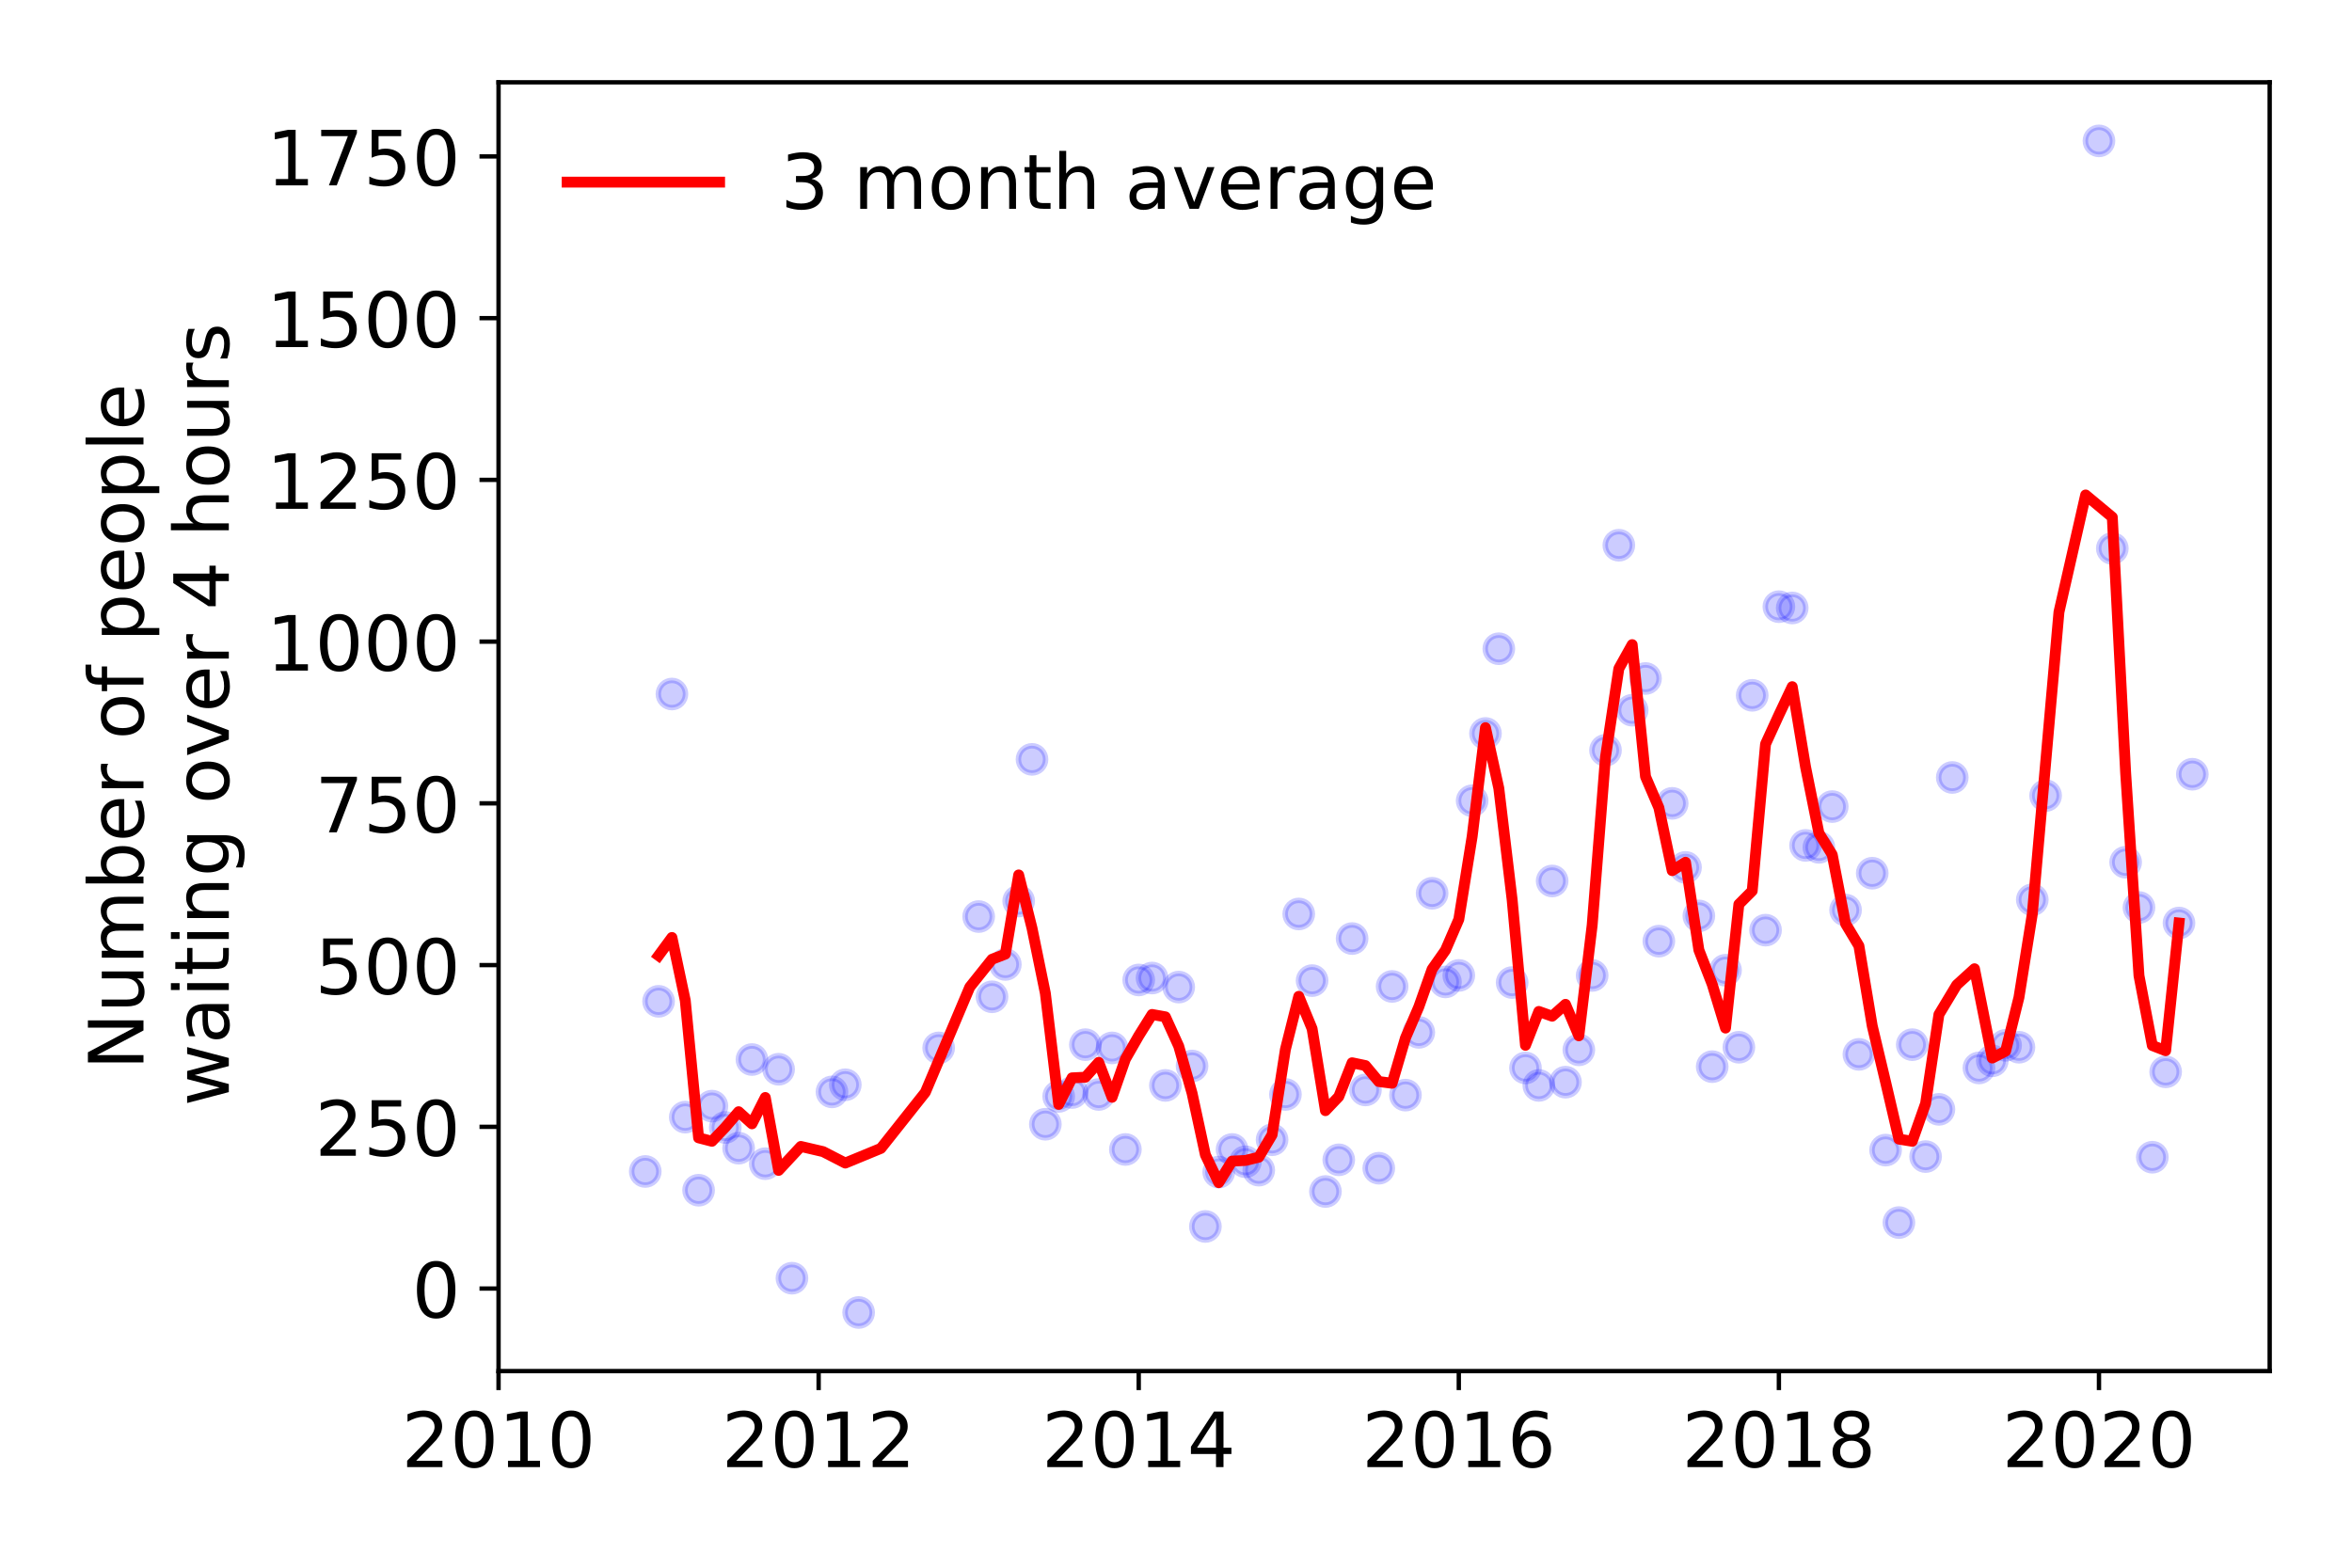 <?xml version="1.0" encoding="utf-8" standalone="no"?>
<!DOCTYPE svg PUBLIC "-//W3C//DTD SVG 1.1//EN"
  "http://www.w3.org/Graphics/SVG/1.1/DTD/svg11.dtd">
<!-- Created with matplotlib (https://matplotlib.org/) -->
<svg height="288pt" version="1.1" viewBox="0 0 432 288" width="432pt" xmlns="http://www.w3.org/2000/svg" xmlns:xlink="http://www.w3.org/1999/xlink">
 <defs>
  <style type="text/css">
*{stroke-linecap:butt;stroke-linejoin:round;}
  </style>
 </defs>
 <g id="figure_1">
  <g id="patch_1">
   <path d="M 0 288 
L 432 288 
L 432 0 
L 0 0 
z
" style="fill:#ffffff;"/>
  </g>
  <g id="axes_1">
   <g id="patch_2">
    <path d="M 91.57 251.88 
L 416.88 251.88 
L 416.88 15.12 
L 91.57 15.12 
z
" style="fill:#ffffff;"/>
   </g>
   <g id="matplotlib.axis_1">
    <g id="xtick_1">
     <g id="line2d_1">
      <defs>
       <path d="M 0 0 
L 0 3.5 
" id="m6c65dcc29c" style="stroke:#000000;stroke-width:0.8;"/>
      </defs>
      <g>
       <use style="stroke:#000000;stroke-width:0.8;" x="91.57" xlink:href="#m6c65dcc29c" y="251.88"/>
      </g>
     </g>
     <g id="text_1">
      <!-- 2010 -->
      <defs>
       <path d="M 19.188 8.297 
L 53.609 8.297 
L 53.609 0 
L 7.328 0 
L 7.328 8.297 
Q 12.938 14.109 22.625 23.891 
Q 32.328 33.688 34.812 36.531 
Q 39.547 41.844 41.422 45.531 
Q 43.312 49.219 43.312 52.781 
Q 43.312 58.594 39.234 62.25 
Q 35.156 65.922 28.609 65.922 
Q 23.969 65.922 18.812 64.312 
Q 13.672 62.703 7.812 59.422 
L 7.812 69.391 
Q 13.766 71.781 18.938 73 
Q 24.125 74.219 28.422 74.219 
Q 39.75 74.219 46.484 68.547 
Q 53.219 62.891 53.219 53.422 
Q 53.219 48.922 51.531 44.891 
Q 49.859 40.875 45.406 35.406 
Q 44.188 33.984 37.641 27.219 
Q 31.109 20.453 19.188 8.297 
z
" id="DejaVuSans-50"/>
       <path d="M 31.781 66.406 
Q 24.172 66.406 20.328 58.906 
Q 16.5 51.422 16.5 36.375 
Q 16.5 21.391 20.328 13.891 
Q 24.172 6.391 31.781 6.391 
Q 39.453 6.391 43.281 13.891 
Q 47.125 21.391 47.125 36.375 
Q 47.125 51.422 43.281 58.906 
Q 39.453 66.406 31.781 66.406 
z
M 31.781 74.219 
Q 44.047 74.219 50.516 64.516 
Q 56.984 54.828 56.984 36.375 
Q 56.984 17.969 50.516 8.266 
Q 44.047 -1.422 31.781 -1.422 
Q 19.531 -1.422 13.062 8.266 
Q 6.594 17.969 6.594 36.375 
Q 6.594 54.828 13.062 64.516 
Q 19.531 74.219 31.781 74.219 
z
" id="DejaVuSans-48"/>
       <path d="M 12.406 8.297 
L 28.516 8.297 
L 28.516 63.922 
L 10.984 60.406 
L 10.984 69.391 
L 28.422 72.906 
L 38.281 72.906 
L 38.281 8.297 
L 54.391 8.297 
L 54.391 0 
L 12.406 0 
z
" id="DejaVuSans-49"/>
      </defs>
      <g transform="translate(73.755 269.518)scale(0.14 -0.14)">
       <use xlink:href="#DejaVuSans-50"/>
       <use x="63.623" xlink:href="#DejaVuSans-48"/>
       <use x="127.246" xlink:href="#DejaVuSans-49"/>
       <use x="190.869" xlink:href="#DejaVuSans-48"/>
      </g>
     </g>
    </g>
    <g id="xtick_2">
     <g id="line2d_2">
      <g>
       <use style="stroke:#000000;stroke-width:0.8;" x="150.361" xlink:href="#m6c65dcc29c" y="251.88"/>
      </g>
     </g>
     <g id="text_2">
      <!-- 2012 -->
      <g transform="translate(132.546 269.518)scale(0.14 -0.14)">
       <use xlink:href="#DejaVuSans-50"/>
       <use x="63.623" xlink:href="#DejaVuSans-48"/>
       <use x="127.246" xlink:href="#DejaVuSans-49"/>
       <use x="190.869" xlink:href="#DejaVuSans-50"/>
      </g>
     </g>
    </g>
    <g id="xtick_3">
     <g id="line2d_3">
      <g>
       <use style="stroke:#000000;stroke-width:0.8;" x="209.152" xlink:href="#m6c65dcc29c" y="251.88"/>
      </g>
     </g>
     <g id="text_3">
      <!-- 2014 -->
      <defs>
       <path d="M 37.797 64.312 
L 12.891 25.391 
L 37.797 25.391 
z
M 35.203 72.906 
L 47.609 72.906 
L 47.609 25.391 
L 58.016 25.391 
L 58.016 17.188 
L 47.609 17.188 
L 47.609 0 
L 37.797 0 
L 37.797 17.188 
L 4.891 17.188 
L 4.891 26.703 
z
" id="DejaVuSans-52"/>
      </defs>
      <g transform="translate(191.337 269.518)scale(0.14 -0.14)">
       <use xlink:href="#DejaVuSans-50"/>
       <use x="63.623" xlink:href="#DejaVuSans-48"/>
       <use x="127.246" xlink:href="#DejaVuSans-49"/>
       <use x="190.869" xlink:href="#DejaVuSans-52"/>
      </g>
     </g>
    </g>
    <g id="xtick_4">
     <g id="line2d_4">
      <g>
       <use style="stroke:#000000;stroke-width:0.8;" x="267.943" xlink:href="#m6c65dcc29c" y="251.88"/>
      </g>
     </g>
     <g id="text_4">
      <!-- 2016 -->
      <defs>
       <path d="M 33.016 40.375 
Q 26.375 40.375 22.484 35.828 
Q 18.609 31.297 18.609 23.391 
Q 18.609 15.531 22.484 10.953 
Q 26.375 6.391 33.016 6.391 
Q 39.656 6.391 43.531 10.953 
Q 47.406 15.531 47.406 23.391 
Q 47.406 31.297 43.531 35.828 
Q 39.656 40.375 33.016 40.375 
z
M 52.594 71.297 
L 52.594 62.312 
Q 48.875 64.062 45.094 64.984 
Q 41.312 65.922 37.594 65.922 
Q 27.828 65.922 22.672 59.328 
Q 17.531 52.734 16.797 39.406 
Q 19.672 43.656 24.016 45.922 
Q 28.375 48.188 33.594 48.188 
Q 44.578 48.188 50.953 41.516 
Q 57.328 34.859 57.328 23.391 
Q 57.328 12.156 50.688 5.359 
Q 44.047 -1.422 33.016 -1.422 
Q 20.359 -1.422 13.672 8.266 
Q 6.984 17.969 6.984 36.375 
Q 6.984 53.656 15.188 63.938 
Q 23.391 74.219 37.203 74.219 
Q 40.922 74.219 44.703 73.484 
Q 48.484 72.75 52.594 71.297 
z
" id="DejaVuSans-54"/>
      </defs>
      <g transform="translate(250.128 269.518)scale(0.14 -0.14)">
       <use xlink:href="#DejaVuSans-50"/>
       <use x="63.623" xlink:href="#DejaVuSans-48"/>
       <use x="127.246" xlink:href="#DejaVuSans-49"/>
       <use x="190.869" xlink:href="#DejaVuSans-54"/>
      </g>
     </g>
    </g>
    <g id="xtick_5">
     <g id="line2d_5">
      <g>
       <use style="stroke:#000000;stroke-width:0.8;" x="326.734" xlink:href="#m6c65dcc29c" y="251.88"/>
      </g>
     </g>
     <g id="text_5">
      <!-- 2018 -->
      <defs>
       <path d="M 31.781 34.625 
Q 24.75 34.625 20.719 30.859 
Q 16.703 27.094 16.703 20.516 
Q 16.703 13.922 20.719 10.156 
Q 24.75 6.391 31.781 6.391 
Q 38.812 6.391 42.859 10.172 
Q 46.922 13.969 46.922 20.516 
Q 46.922 27.094 42.891 30.859 
Q 38.875 34.625 31.781 34.625 
z
M 21.922 38.812 
Q 15.578 40.375 12.031 44.719 
Q 8.5 49.078 8.5 55.328 
Q 8.5 64.062 14.719 69.141 
Q 20.953 74.219 31.781 74.219 
Q 42.672 74.219 48.875 69.141 
Q 55.078 64.062 55.078 55.328 
Q 55.078 49.078 51.531 44.719 
Q 48 40.375 41.703 38.812 
Q 48.828 37.156 52.797 32.312 
Q 56.781 27.484 56.781 20.516 
Q 56.781 9.906 50.312 4.234 
Q 43.844 -1.422 31.781 -1.422 
Q 19.734 -1.422 13.25 4.234 
Q 6.781 9.906 6.781 20.516 
Q 6.781 27.484 10.781 32.312 
Q 14.797 37.156 21.922 38.812 
z
M 18.312 54.391 
Q 18.312 48.734 21.844 45.562 
Q 25.391 42.391 31.781 42.391 
Q 38.141 42.391 41.719 45.562 
Q 45.312 48.734 45.312 54.391 
Q 45.312 60.062 41.719 63.234 
Q 38.141 66.406 31.781 66.406 
Q 25.391 66.406 21.844 63.234 
Q 18.312 60.062 18.312 54.391 
z
" id="DejaVuSans-56"/>
      </defs>
      <g transform="translate(308.919 269.518)scale(0.14 -0.14)">
       <use xlink:href="#DejaVuSans-50"/>
       <use x="63.623" xlink:href="#DejaVuSans-48"/>
       <use x="127.246" xlink:href="#DejaVuSans-49"/>
       <use x="190.869" xlink:href="#DejaVuSans-56"/>
      </g>
     </g>
    </g>
    <g id="xtick_6">
     <g id="line2d_6">
      <g>
       <use style="stroke:#000000;stroke-width:0.8;" x="385.525" xlink:href="#m6c65dcc29c" y="251.88"/>
      </g>
     </g>
     <g id="text_6">
      <!-- 2020 -->
      <g transform="translate(367.71 269.518)scale(0.14 -0.14)">
       <use xlink:href="#DejaVuSans-50"/>
       <use x="63.623" xlink:href="#DejaVuSans-48"/>
       <use x="127.246" xlink:href="#DejaVuSans-50"/>
       <use x="190.869" xlink:href="#DejaVuSans-48"/>
      </g>
     </g>
    </g>
   </g>
   <g id="matplotlib.axis_2">
    <g id="ytick_1">
     <g id="line2d_7">
      <defs>
       <path d="M 0 0 
L -3.5 0 
" id="md51f29749d" style="stroke:#000000;stroke-width:0.8;"/>
      </defs>
      <g>
       <use style="stroke:#000000;stroke-width:0.8;" x="91.57" xlink:href="#md51f29749d" y="236.721"/>
      </g>
     </g>
     <g id="text_7">
      <!-- 0 -->
      <g transform="translate(75.662 242.04)scale(0.14 -0.14)">
       <use xlink:href="#DejaVuSans-48"/>
      </g>
     </g>
    </g>
    <g id="ytick_2">
     <g id="line2d_8">
      <g>
       <use style="stroke:#000000;stroke-width:0.8;" x="91.57" xlink:href="#md51f29749d" y="207.008"/>
      </g>
     </g>
     <g id="text_8">
      <!-- 250 -->
      <defs>
       <path d="M 10.797 72.906 
L 49.516 72.906 
L 49.516 64.594 
L 19.828 64.594 
L 19.828 46.734 
Q 21.969 47.469 24.109 47.828 
Q 26.266 48.188 28.422 48.188 
Q 40.625 48.188 47.75 41.5 
Q 54.891 34.812 54.891 23.391 
Q 54.891 11.625 47.562 5.094 
Q 40.234 -1.422 26.906 -1.422 
Q 22.312 -1.422 17.547 -0.641 
Q 12.797 0.141 7.719 1.703 
L 7.719 11.625 
Q 12.109 9.234 16.797 8.062 
Q 21.484 6.891 26.703 6.891 
Q 35.156 6.891 40.078 11.328 
Q 45.016 15.766 45.016 23.391 
Q 45.016 31 40.078 35.438 
Q 35.156 39.891 26.703 39.891 
Q 22.75 39.891 18.812 39.016 
Q 14.891 38.141 10.797 36.281 
z
" id="DejaVuSans-53"/>
      </defs>
      <g transform="translate(57.847 212.327)scale(0.14 -0.14)">
       <use xlink:href="#DejaVuSans-50"/>
       <use x="63.623" xlink:href="#DejaVuSans-53"/>
       <use x="127.246" xlink:href="#DejaVuSans-48"/>
      </g>
     </g>
    </g>
    <g id="ytick_3">
     <g id="line2d_9">
      <g>
       <use style="stroke:#000000;stroke-width:0.8;" x="91.57" xlink:href="#md51f29749d" y="177.296"/>
      </g>
     </g>
     <g id="text_9">
      <!-- 500 -->
      <g transform="translate(57.847 182.615)scale(0.14 -0.14)">
       <use xlink:href="#DejaVuSans-53"/>
       <use x="63.623" xlink:href="#DejaVuSans-48"/>
       <use x="127.246" xlink:href="#DejaVuSans-48"/>
      </g>
     </g>
    </g>
    <g id="ytick_4">
     <g id="line2d_10">
      <g>
       <use style="stroke:#000000;stroke-width:0.8;" x="91.57" xlink:href="#md51f29749d" y="147.584"/>
      </g>
     </g>
     <g id="text_10">
      <!-- 750 -->
      <defs>
       <path d="M 8.203 72.906 
L 55.078 72.906 
L 55.078 68.703 
L 28.609 0 
L 18.312 0 
L 43.219 64.594 
L 8.203 64.594 
z
" id="DejaVuSans-55"/>
      </defs>
      <g transform="translate(57.847 152.903)scale(0.14 -0.14)">
       <use xlink:href="#DejaVuSans-55"/>
       <use x="63.623" xlink:href="#DejaVuSans-53"/>
       <use x="127.246" xlink:href="#DejaVuSans-48"/>
      </g>
     </g>
    </g>
    <g id="ytick_5">
     <g id="line2d_11">
      <g>
       <use style="stroke:#000000;stroke-width:0.8;" x="91.57" xlink:href="#md51f29749d" y="117.871"/>
      </g>
     </g>
     <g id="text_11">
      <!-- 1000 -->
      <g transform="translate(48.94 123.19)scale(0.14 -0.14)">
       <use xlink:href="#DejaVuSans-49"/>
       <use x="63.623" xlink:href="#DejaVuSans-48"/>
       <use x="127.246" xlink:href="#DejaVuSans-48"/>
       <use x="190.869" xlink:href="#DejaVuSans-48"/>
      </g>
     </g>
    </g>
    <g id="ytick_6">
     <g id="line2d_12">
      <g>
       <use style="stroke:#000000;stroke-width:0.8;" x="91.57" xlink:href="#md51f29749d" y="88.159"/>
      </g>
     </g>
     <g id="text_12">
      <!-- 1250 -->
      <g transform="translate(48.94 93.478)scale(0.14 -0.14)">
       <use xlink:href="#DejaVuSans-49"/>
       <use x="63.623" xlink:href="#DejaVuSans-50"/>
       <use x="127.246" xlink:href="#DejaVuSans-53"/>
       <use x="190.869" xlink:href="#DejaVuSans-48"/>
      </g>
     </g>
    </g>
    <g id="ytick_7">
     <g id="line2d_13">
      <g>
       <use style="stroke:#000000;stroke-width:0.8;" x="91.57" xlink:href="#md51f29749d" y="58.447"/>
      </g>
     </g>
     <g id="text_13">
      <!-- 1500 -->
      <g transform="translate(48.94 63.765)scale(0.14 -0.14)">
       <use xlink:href="#DejaVuSans-49"/>
       <use x="63.623" xlink:href="#DejaVuSans-53"/>
       <use x="127.246" xlink:href="#DejaVuSans-48"/>
       <use x="190.869" xlink:href="#DejaVuSans-48"/>
      </g>
     </g>
    </g>
    <g id="ytick_8">
     <g id="line2d_14">
      <g>
       <use style="stroke:#000000;stroke-width:0.8;" x="91.57" xlink:href="#md51f29749d" y="28.734"/>
      </g>
     </g>
     <g id="text_14">
      <!-- 1750 -->
      <g transform="translate(48.94 34.053)scale(0.14 -0.14)">
       <use xlink:href="#DejaVuSans-49"/>
       <use x="63.623" xlink:href="#DejaVuSans-55"/>
       <use x="127.246" xlink:href="#DejaVuSans-53"/>
       <use x="190.869" xlink:href="#DejaVuSans-48"/>
      </g>
     </g>
    </g>
    <g id="text_15">
     <!-- Number of people -->
     <defs>
      <path d="M 9.812 72.906 
L 23.094 72.906 
L 55.422 11.922 
L 55.422 72.906 
L 64.984 72.906 
L 64.984 0 
L 51.703 0 
L 19.391 60.984 
L 19.391 0 
L 9.812 0 
z
" id="DejaVuSans-78"/>
      <path d="M 8.5 21.578 
L 8.5 54.688 
L 17.484 54.688 
L 17.484 21.922 
Q 17.484 14.156 20.5 10.266 
Q 23.531 6.391 29.594 6.391 
Q 36.859 6.391 41.078 11.031 
Q 45.312 15.672 45.312 23.688 
L 45.312 54.688 
L 54.297 54.688 
L 54.297 0 
L 45.312 0 
L 45.312 8.406 
Q 42.047 3.422 37.719 1 
Q 33.406 -1.422 27.688 -1.422 
Q 18.266 -1.422 13.375 4.438 
Q 8.5 10.297 8.5 21.578 
z
M 31.109 56 
z
" id="DejaVuSans-117"/>
      <path d="M 52 44.188 
Q 55.375 50.25 60.062 53.125 
Q 64.75 56 71.094 56 
Q 79.641 56 84.281 50.016 
Q 88.922 44.047 88.922 33.016 
L 88.922 0 
L 79.891 0 
L 79.891 32.719 
Q 79.891 40.578 77.094 44.375 
Q 74.312 48.188 68.609 48.188 
Q 61.625 48.188 57.562 43.547 
Q 53.516 38.922 53.516 30.906 
L 53.516 0 
L 44.484 0 
L 44.484 32.719 
Q 44.484 40.625 41.703 44.406 
Q 38.922 48.188 33.109 48.188 
Q 26.219 48.188 22.156 43.531 
Q 18.109 38.875 18.109 30.906 
L 18.109 0 
L 9.078 0 
L 9.078 54.688 
L 18.109 54.688 
L 18.109 46.188 
Q 21.188 51.219 25.484 53.609 
Q 29.781 56 35.688 56 
Q 41.656 56 45.828 52.969 
Q 50 49.953 52 44.188 
z
" id="DejaVuSans-109"/>
      <path d="M 48.688 27.297 
Q 48.688 37.203 44.609 42.844 
Q 40.531 48.484 33.406 48.484 
Q 26.266 48.484 22.188 42.844 
Q 18.109 37.203 18.109 27.297 
Q 18.109 17.391 22.188 11.75 
Q 26.266 6.109 33.406 6.109 
Q 40.531 6.109 44.609 11.75 
Q 48.688 17.391 48.688 27.297 
z
M 18.109 46.391 
Q 20.953 51.266 25.266 53.625 
Q 29.594 56 35.594 56 
Q 45.562 56 51.781 48.094 
Q 58.016 40.188 58.016 27.297 
Q 58.016 14.406 51.781 6.484 
Q 45.562 -1.422 35.594 -1.422 
Q 29.594 -1.422 25.266 0.953 
Q 20.953 3.328 18.109 8.203 
L 18.109 0 
L 9.078 0 
L 9.078 75.984 
L 18.109 75.984 
z
" id="DejaVuSans-98"/>
      <path d="M 56.203 29.594 
L 56.203 25.203 
L 14.891 25.203 
Q 15.484 15.922 20.484 11.062 
Q 25.484 6.203 34.422 6.203 
Q 39.594 6.203 44.453 7.469 
Q 49.312 8.734 54.109 11.281 
L 54.109 2.781 
Q 49.266 0.734 44.188 -0.344 
Q 39.109 -1.422 33.891 -1.422 
Q 20.797 -1.422 13.156 6.188 
Q 5.516 13.812 5.516 26.812 
Q 5.516 40.234 12.766 48.109 
Q 20.016 56 32.328 56 
Q 43.359 56 49.781 48.891 
Q 56.203 41.797 56.203 29.594 
z
M 47.219 32.234 
Q 47.125 39.594 43.094 43.984 
Q 39.062 48.391 32.422 48.391 
Q 24.906 48.391 20.391 44.141 
Q 15.875 39.891 15.188 32.172 
z
" id="DejaVuSans-101"/>
      <path d="M 41.109 46.297 
Q 39.594 47.172 37.812 47.578 
Q 36.031 48 33.891 48 
Q 26.266 48 22.188 43.047 
Q 18.109 38.094 18.109 28.812 
L 18.109 0 
L 9.078 0 
L 9.078 54.688 
L 18.109 54.688 
L 18.109 46.188 
Q 20.953 51.172 25.484 53.578 
Q 30.031 56 36.531 56 
Q 37.453 56 38.578 55.875 
Q 39.703 55.766 41.062 55.516 
z
" id="DejaVuSans-114"/>
      <path id="DejaVuSans-32"/>
      <path d="M 30.609 48.391 
Q 23.391 48.391 19.188 42.75 
Q 14.984 37.109 14.984 27.297 
Q 14.984 17.484 19.156 11.844 
Q 23.344 6.203 30.609 6.203 
Q 37.797 6.203 41.984 11.859 
Q 46.188 17.531 46.188 27.297 
Q 46.188 37.016 41.984 42.703 
Q 37.797 48.391 30.609 48.391 
z
M 30.609 56 
Q 42.328 56 49.016 48.375 
Q 55.719 40.766 55.719 27.297 
Q 55.719 13.875 49.016 6.219 
Q 42.328 -1.422 30.609 -1.422 
Q 18.844 -1.422 12.172 6.219 
Q 5.516 13.875 5.516 27.297 
Q 5.516 40.766 12.172 48.375 
Q 18.844 56 30.609 56 
z
" id="DejaVuSans-111"/>
      <path d="M 37.109 75.984 
L 37.109 68.5 
L 28.516 68.5 
Q 23.688 68.5 21.797 66.547 
Q 19.922 64.594 19.922 59.516 
L 19.922 54.688 
L 34.719 54.688 
L 34.719 47.703 
L 19.922 47.703 
L 19.922 0 
L 10.891 0 
L 10.891 47.703 
L 2.297 47.703 
L 2.297 54.688 
L 10.891 54.688 
L 10.891 58.5 
Q 10.891 67.625 15.141 71.797 
Q 19.391 75.984 28.609 75.984 
z
" id="DejaVuSans-102"/>
      <path d="M 18.109 8.203 
L 18.109 -20.797 
L 9.078 -20.797 
L 9.078 54.688 
L 18.109 54.688 
L 18.109 46.391 
Q 20.953 51.266 25.266 53.625 
Q 29.594 56 35.594 56 
Q 45.562 56 51.781 48.094 
Q 58.016 40.188 58.016 27.297 
Q 58.016 14.406 51.781 6.484 
Q 45.562 -1.422 35.594 -1.422 
Q 29.594 -1.422 25.266 0.953 
Q 20.953 3.328 18.109 8.203 
z
M 48.688 27.297 
Q 48.688 37.203 44.609 42.844 
Q 40.531 48.484 33.406 48.484 
Q 26.266 48.484 22.188 42.844 
Q 18.109 37.203 18.109 27.297 
Q 18.109 17.391 22.188 11.75 
Q 26.266 6.109 33.406 6.109 
Q 40.531 6.109 44.609 11.75 
Q 48.688 17.391 48.688 27.297 
z
" id="DejaVuSans-112"/>
      <path d="M 9.422 75.984 
L 18.406 75.984 
L 18.406 0 
L 9.422 0 
z
" id="DejaVuSans-108"/>
     </defs>
     <g transform="translate(26.352 196.547)rotate(-90)scale(0.14 -0.14)">
      <use xlink:href="#DejaVuSans-78"/>
      <use x="74.805" xlink:href="#DejaVuSans-117"/>
      <use x="138.184" xlink:href="#DejaVuSans-109"/>
      <use x="235.596" xlink:href="#DejaVuSans-98"/>
      <use x="299.072" xlink:href="#DejaVuSans-101"/>
      <use x="360.596" xlink:href="#DejaVuSans-114"/>
      <use x="401.709" xlink:href="#DejaVuSans-32"/>
      <use x="433.496" xlink:href="#DejaVuSans-111"/>
      <use x="494.678" xlink:href="#DejaVuSans-102"/>
      <use x="529.883" xlink:href="#DejaVuSans-32"/>
      <use x="561.67" xlink:href="#DejaVuSans-112"/>
      <use x="625.146" xlink:href="#DejaVuSans-101"/>
      <use x="686.67" xlink:href="#DejaVuSans-111"/>
      <use x="747.852" xlink:href="#DejaVuSans-112"/>
      <use x="811.328" xlink:href="#DejaVuSans-108"/>
      <use x="839.111" xlink:href="#DejaVuSans-101"/>
     </g>
     <!--  waiting over 4 hours -->
     <defs>
      <path d="M 4.203 54.688 
L 13.188 54.688 
L 24.422 12.016 
L 35.594 54.688 
L 46.188 54.688 
L 57.422 12.016 
L 68.609 54.688 
L 77.594 54.688 
L 63.281 0 
L 52.688 0 
L 40.922 44.828 
L 29.109 0 
L 18.5 0 
z
" id="DejaVuSans-119"/>
      <path d="M 34.281 27.484 
Q 23.391 27.484 19.188 25 
Q 14.984 22.516 14.984 16.5 
Q 14.984 11.719 18.141 8.906 
Q 21.297 6.109 26.703 6.109 
Q 34.188 6.109 38.703 11.406 
Q 43.219 16.703 43.219 25.484 
L 43.219 27.484 
z
M 52.203 31.203 
L 52.203 0 
L 43.219 0 
L 43.219 8.297 
Q 40.141 3.328 35.547 0.953 
Q 30.953 -1.422 24.312 -1.422 
Q 15.922 -1.422 10.953 3.297 
Q 6 8.016 6 15.922 
Q 6 25.141 12.172 29.828 
Q 18.359 34.516 30.609 34.516 
L 43.219 34.516 
L 43.219 35.406 
Q 43.219 41.609 39.141 45 
Q 35.062 48.391 27.688 48.391 
Q 23 48.391 18.547 47.266 
Q 14.109 46.141 10.016 43.891 
L 10.016 52.203 
Q 14.938 54.109 19.578 55.047 
Q 24.219 56 28.609 56 
Q 40.484 56 46.344 49.844 
Q 52.203 43.703 52.203 31.203 
z
" id="DejaVuSans-97"/>
      <path d="M 9.422 54.688 
L 18.406 54.688 
L 18.406 0 
L 9.422 0 
z
M 9.422 75.984 
L 18.406 75.984 
L 18.406 64.594 
L 9.422 64.594 
z
" id="DejaVuSans-105"/>
      <path d="M 18.312 70.219 
L 18.312 54.688 
L 36.812 54.688 
L 36.812 47.703 
L 18.312 47.703 
L 18.312 18.016 
Q 18.312 11.328 20.141 9.422 
Q 21.969 7.516 27.594 7.516 
L 36.812 7.516 
L 36.812 0 
L 27.594 0 
Q 17.188 0 13.234 3.875 
Q 9.281 7.766 9.281 18.016 
L 9.281 47.703 
L 2.688 47.703 
L 2.688 54.688 
L 9.281 54.688 
L 9.281 70.219 
z
" id="DejaVuSans-116"/>
      <path d="M 54.891 33.016 
L 54.891 0 
L 45.906 0 
L 45.906 32.719 
Q 45.906 40.484 42.875 44.328 
Q 39.844 48.188 33.797 48.188 
Q 26.516 48.188 22.312 43.547 
Q 18.109 38.922 18.109 30.906 
L 18.109 0 
L 9.078 0 
L 9.078 54.688 
L 18.109 54.688 
L 18.109 46.188 
Q 21.344 51.125 25.703 53.562 
Q 30.078 56 35.797 56 
Q 45.219 56 50.047 50.172 
Q 54.891 44.344 54.891 33.016 
z
" id="DejaVuSans-110"/>
      <path d="M 45.406 27.984 
Q 45.406 37.75 41.375 43.109 
Q 37.359 48.484 30.078 48.484 
Q 22.859 48.484 18.828 43.109 
Q 14.797 37.75 14.797 27.984 
Q 14.797 18.266 18.828 12.891 
Q 22.859 7.516 30.078 7.516 
Q 37.359 7.516 41.375 12.891 
Q 45.406 18.266 45.406 27.984 
z
M 54.391 6.781 
Q 54.391 -7.172 48.188 -13.984 
Q 42 -20.797 29.203 -20.797 
Q 24.469 -20.797 20.266 -20.094 
Q 16.062 -19.391 12.109 -17.922 
L 12.109 -9.188 
Q 16.062 -11.328 19.922 -12.344 
Q 23.781 -13.375 27.781 -13.375 
Q 36.625 -13.375 41.016 -8.766 
Q 45.406 -4.156 45.406 5.172 
L 45.406 9.625 
Q 42.625 4.781 38.281 2.391 
Q 33.938 0 27.875 0 
Q 17.828 0 11.672 7.656 
Q 5.516 15.328 5.516 27.984 
Q 5.516 40.672 11.672 48.328 
Q 17.828 56 27.875 56 
Q 33.938 56 38.281 53.609 
Q 42.625 51.219 45.406 46.391 
L 45.406 54.688 
L 54.391 54.688 
z
" id="DejaVuSans-103"/>
      <path d="M 2.984 54.688 
L 12.5 54.688 
L 29.594 8.797 
L 46.688 54.688 
L 56.203 54.688 
L 35.688 0 
L 23.484 0 
z
" id="DejaVuSans-118"/>
      <path d="M 54.891 33.016 
L 54.891 0 
L 45.906 0 
L 45.906 32.719 
Q 45.906 40.484 42.875 44.328 
Q 39.844 48.188 33.797 48.188 
Q 26.516 48.188 22.312 43.547 
Q 18.109 38.922 18.109 30.906 
L 18.109 0 
L 9.078 0 
L 9.078 75.984 
L 18.109 75.984 
L 18.109 46.188 
Q 21.344 51.125 25.703 53.562 
Q 30.078 56 35.797 56 
Q 45.219 56 50.047 50.172 
Q 54.891 44.344 54.891 33.016 
z
" id="DejaVuSans-104"/>
      <path d="M 44.281 53.078 
L 44.281 44.578 
Q 40.484 46.531 36.375 47.5 
Q 32.281 48.484 27.875 48.484 
Q 21.188 48.484 17.844 46.438 
Q 14.5 44.391 14.5 40.281 
Q 14.5 37.156 16.891 35.375 
Q 19.281 33.594 26.516 31.984 
L 29.594 31.297 
Q 39.156 29.25 43.188 25.516 
Q 47.219 21.781 47.219 15.094 
Q 47.219 7.469 41.188 3.016 
Q 35.156 -1.422 24.609 -1.422 
Q 20.219 -1.422 15.453 -0.562 
Q 10.688 0.297 5.422 2 
L 5.422 11.281 
Q 10.406 8.688 15.234 7.391 
Q 20.062 6.109 24.812 6.109 
Q 31.156 6.109 34.562 8.281 
Q 37.984 10.453 37.984 14.406 
Q 37.984 18.062 35.516 20.016 
Q 33.062 21.969 24.703 23.781 
L 21.578 24.516 
Q 13.234 26.266 9.516 29.906 
Q 5.812 33.547 5.812 39.891 
Q 5.812 47.609 11.281 51.797 
Q 16.75 56 26.812 56 
Q 31.781 56 36.172 55.266 
Q 40.578 54.547 44.281 53.078 
z
" id="DejaVuSans-115"/>
     </defs>
     <g transform="translate(42.028 207.672)rotate(-90)scale(0.14 -0.14)">
      <use xlink:href="#DejaVuSans-32"/>
      <use x="31.787" xlink:href="#DejaVuSans-119"/>
      <use x="113.574" xlink:href="#DejaVuSans-97"/>
      <use x="174.854" xlink:href="#DejaVuSans-105"/>
      <use x="202.637" xlink:href="#DejaVuSans-116"/>
      <use x="241.846" xlink:href="#DejaVuSans-105"/>
      <use x="269.629" xlink:href="#DejaVuSans-110"/>
      <use x="333.008" xlink:href="#DejaVuSans-103"/>
      <use x="396.484" xlink:href="#DejaVuSans-32"/>
      <use x="428.271" xlink:href="#DejaVuSans-111"/>
      <use x="489.453" xlink:href="#DejaVuSans-118"/>
      <use x="548.633" xlink:href="#DejaVuSans-101"/>
      <use x="610.156" xlink:href="#DejaVuSans-114"/>
      <use x="651.27" xlink:href="#DejaVuSans-32"/>
      <use x="683.057" xlink:href="#DejaVuSans-52"/>
      <use x="746.68" xlink:href="#DejaVuSans-32"/>
      <use x="778.467" xlink:href="#DejaVuSans-104"/>
      <use x="841.846" xlink:href="#DejaVuSans-111"/>
      <use x="903.027" xlink:href="#DejaVuSans-117"/>
      <use x="966.406" xlink:href="#DejaVuSans-114"/>
      <use x="1007.52" xlink:href="#DejaVuSans-115"/>
     </g>
    </g>
   </g>
   <g id="line2d_15">
    <defs>
     <path d="M 0 2.5 
C 0.663 2.5 1.299 2.237 1.768 1.768 
C 2.237 1.299 2.5 0.663 2.5 0 
C 2.5 -0.663 2.237 -1.299 1.768 -1.768 
C 1.299 -2.237 0.663 -2.5 0 -2.5 
C -0.663 -2.5 -1.299 -2.237 -1.768 -1.768 
C -2.237 -1.299 -2.5 -0.663 -2.5 0 
C -2.5 0.663 -2.237 1.299 -1.768 1.768 
C -1.299 2.237 -0.663 2.5 0 2.5 
z
" id="m7e54573b0a" style="stroke:#0000ff;stroke-opacity:0.2;"/>
    </defs>
    <g clip-path="url(#peed8930b7a)">
     <use style="fill:#0000ff;fill-opacity:0.2;stroke:#0000ff;stroke-opacity:0.2;" x="402.672" xlink:href="#m7e54573b0a" y="142.235"/>
     <use style="fill:#0000ff;fill-opacity:0.2;stroke:#0000ff;stroke-opacity:0.2;" x="400.223" xlink:href="#m7e54573b0a" y="169.571"/>
     <use style="fill:#0000ff;fill-opacity:0.2;stroke:#0000ff;stroke-opacity:0.2;" x="397.773" xlink:href="#m7e54573b0a" y="196.906"/>
     <use style="fill:#0000ff;fill-opacity:0.2;stroke:#0000ff;stroke-opacity:0.2;" x="395.323" xlink:href="#m7e54573b0a" y="212.594"/>
     <use style="fill:#0000ff;fill-opacity:0.2;stroke:#0000ff;stroke-opacity:0.2;" x="392.874" xlink:href="#m7e54573b0a" y="166.718"/>
     <use style="fill:#0000ff;fill-opacity:0.2;stroke:#0000ff;stroke-opacity:0.2;" x="390.424" xlink:href="#m7e54573b0a" y="158.399"/>
     <use style="fill:#0000ff;fill-opacity:0.2;stroke:#0000ff;stroke-opacity:0.2;" x="387.974" xlink:href="#m7e54573b0a" y="100.757"/>
     <use style="fill:#0000ff;fill-opacity:0.2;stroke:#0000ff;stroke-opacity:0.2;" x="385.525" xlink:href="#m7e54573b0a" y="25.882"/>
     <use style="fill:#0000ff;fill-opacity:0.2;stroke:#0000ff;stroke-opacity:0.2;" x="375.726" xlink:href="#m7e54573b0a" y="146.157"/>
     <use style="fill:#0000ff;fill-opacity:0.2;stroke:#0000ff;stroke-opacity:0.2;" x="373.277" xlink:href="#m7e54573b0a" y="165.292"/>
     <use style="fill:#0000ff;fill-opacity:0.2;stroke:#0000ff;stroke-opacity:0.2;" x="370.827" xlink:href="#m7e54573b0a" y="192.39"/>
     <use style="fill:#0000ff;fill-opacity:0.2;stroke:#0000ff;stroke-opacity:0.2;" x="368.377" xlink:href="#m7e54573b0a" y="192.033"/>
     <use style="fill:#0000ff;fill-opacity:0.2;stroke:#0000ff;stroke-opacity:0.2;" x="365.928" xlink:href="#m7e54573b0a" y="194.886"/>
     <use style="fill:#0000ff;fill-opacity:0.2;stroke:#0000ff;stroke-opacity:0.2;" x="363.478" xlink:href="#m7e54573b0a" y="196.193"/>
     <use style="fill:#0000ff;fill-opacity:0.2;stroke:#0000ff;stroke-opacity:0.2;" x="358.579" xlink:href="#m7e54573b0a" y="142.83"/>
     <use style="fill:#0000ff;fill-opacity:0.2;stroke:#0000ff;stroke-opacity:0.2;" x="356.129" xlink:href="#m7e54573b0a" y="203.799"/>
     <use style="fill:#0000ff;fill-opacity:0.2;stroke:#0000ff;stroke-opacity:0.2;" x="353.68" xlink:href="#m7e54573b0a" y="212.475"/>
     <use style="fill:#0000ff;fill-opacity:0.2;stroke:#0000ff;stroke-opacity:0.2;" x="351.23" xlink:href="#m7e54573b0a" y="191.915"/>
     <use style="fill:#0000ff;fill-opacity:0.2;stroke:#0000ff;stroke-opacity:0.2;" x="348.78" xlink:href="#m7e54573b0a" y="224.598"/>
     <use style="fill:#0000ff;fill-opacity:0.2;stroke:#0000ff;stroke-opacity:0.2;" x="346.331" xlink:href="#m7e54573b0a" y="211.287"/>
     <use style="fill:#0000ff;fill-opacity:0.2;stroke:#0000ff;stroke-opacity:0.2;" x="343.881" xlink:href="#m7e54573b0a" y="160.419"/>
     <use style="fill:#0000ff;fill-opacity:0.2;stroke:#0000ff;stroke-opacity:0.2;" x="341.432" xlink:href="#m7e54573b0a" y="193.697"/>
     <use style="fill:#0000ff;fill-opacity:0.2;stroke:#0000ff;stroke-opacity:0.2;" x="338.982" xlink:href="#m7e54573b0a" y="167.194"/>
     <use style="fill:#0000ff;fill-opacity:0.2;stroke:#0000ff;stroke-opacity:0.2;" x="336.532" xlink:href="#m7e54573b0a" y="148.178"/>
     <use style="fill:#0000ff;fill-opacity:0.2;stroke:#0000ff;stroke-opacity:0.2;" x="334.083" xlink:href="#m7e54573b0a" y="155.665"/>
     <use style="fill:#0000ff;fill-opacity:0.2;stroke:#0000ff;stroke-opacity:0.2;" x="331.633" xlink:href="#m7e54573b0a" y="155.309"/>
     <use style="fill:#0000ff;fill-opacity:0.2;stroke:#0000ff;stroke-opacity:0.2;" x="329.183" xlink:href="#m7e54573b0a" y="111.691"/>
     <use style="fill:#0000ff;fill-opacity:0.2;stroke:#0000ff;stroke-opacity:0.2;" x="326.734" xlink:href="#m7e54573b0a" y="111.453"/>
     <use style="fill:#0000ff;fill-opacity:0.2;stroke:#0000ff;stroke-opacity:0.2;" x="324.284" xlink:href="#m7e54573b0a" y="170.878"/>
     <use style="fill:#0000ff;fill-opacity:0.2;stroke:#0000ff;stroke-opacity:0.2;" x="321.835" xlink:href="#m7e54573b0a" y="127.736"/>
     <use style="fill:#0000ff;fill-opacity:0.2;stroke:#0000ff;stroke-opacity:0.2;" x="319.385" xlink:href="#m7e54573b0a" y="192.39"/>
     <use style="fill:#0000ff;fill-opacity:0.2;stroke:#0000ff;stroke-opacity:0.2;" x="316.935" xlink:href="#m7e54573b0a" y="178.247"/>
     <use style="fill:#0000ff;fill-opacity:0.2;stroke:#0000ff;stroke-opacity:0.2;" x="314.486" xlink:href="#m7e54573b0a" y="195.955"/>
     <use style="fill:#0000ff;fill-opacity:0.2;stroke:#0000ff;stroke-opacity:0.2;" x="312.036" xlink:href="#m7e54573b0a" y="168.263"/>
     <use style="fill:#0000ff;fill-opacity:0.2;stroke:#0000ff;stroke-opacity:0.2;" x="309.586" xlink:href="#m7e54573b0a" y="159.35"/>
     <use style="fill:#0000ff;fill-opacity:0.2;stroke:#0000ff;stroke-opacity:0.2;" x="307.137" xlink:href="#m7e54573b0a" y="147.584"/>
     <use style="fill:#0000ff;fill-opacity:0.2;stroke:#0000ff;stroke-opacity:0.2;" x="304.687" xlink:href="#m7e54573b0a" y="172.899"/>
     <use style="fill:#0000ff;fill-opacity:0.2;stroke:#0000ff;stroke-opacity:0.2;" x="302.238" xlink:href="#m7e54573b0a" y="124.646"/>
     <use style="fill:#0000ff;fill-opacity:0.2;stroke:#0000ff;stroke-opacity:0.2;" x="299.788" xlink:href="#m7e54573b0a" y="130.469"/>
     <use style="fill:#0000ff;fill-opacity:0.2;stroke:#0000ff;stroke-opacity:0.2;" x="297.338" xlink:href="#m7e54573b0a" y="100.163"/>
     <use style="fill:#0000ff;fill-opacity:0.2;stroke:#0000ff;stroke-opacity:0.2;" x="294.889" xlink:href="#m7e54573b0a" y="137.838"/>
     <use style="fill:#0000ff;fill-opacity:0.2;stroke:#0000ff;stroke-opacity:0.2;" x="292.439" xlink:href="#m7e54573b0a" y="179.198"/>
     <use style="fill:#0000ff;fill-opacity:0.2;stroke:#0000ff;stroke-opacity:0.2;" x="289.99" xlink:href="#m7e54573b0a" y="192.865"/>
     <use style="fill:#0000ff;fill-opacity:0.2;stroke:#0000ff;stroke-opacity:0.2;" x="287.54" xlink:href="#m7e54573b0a" y="198.808"/>
     <use style="fill:#0000ff;fill-opacity:0.2;stroke:#0000ff;stroke-opacity:0.2;" x="285.09" xlink:href="#m7e54573b0a" y="161.846"/>
     <use style="fill:#0000ff;fill-opacity:0.2;stroke:#0000ff;stroke-opacity:0.2;" x="282.641" xlink:href="#m7e54573b0a" y="199.402"/>
     <use style="fill:#0000ff;fill-opacity:0.2;stroke:#0000ff;stroke-opacity:0.2;" x="280.191" xlink:href="#m7e54573b0a" y="196.193"/>
     <use style="fill:#0000ff;fill-opacity:0.2;stroke:#0000ff;stroke-opacity:0.2;" x="277.741" xlink:href="#m7e54573b0a" y="180.505"/>
     <use style="fill:#0000ff;fill-opacity:0.2;stroke:#0000ff;stroke-opacity:0.2;" x="275.292" xlink:href="#m7e54573b0a" y="119.179"/>
     <use style="fill:#0000ff;fill-opacity:0.2;stroke:#0000ff;stroke-opacity:0.2;" x="272.842" xlink:href="#m7e54573b0a" y="134.748"/>
     <use style="fill:#0000ff;fill-opacity:0.2;stroke:#0000ff;stroke-opacity:0.2;" x="270.393" xlink:href="#m7e54573b0a" y="147.108"/>
     <use style="fill:#0000ff;fill-opacity:0.2;stroke:#0000ff;stroke-opacity:0.2;" x="267.943" xlink:href="#m7e54573b0a" y="179.198"/>
     <use style="fill:#0000ff;fill-opacity:0.2;stroke:#0000ff;stroke-opacity:0.2;" x="265.493" xlink:href="#m7e54573b0a" y="180.386"/>
     <use style="fill:#0000ff;fill-opacity:0.2;stroke:#0000ff;stroke-opacity:0.2;" x="263.044" xlink:href="#m7e54573b0a" y="164.104"/>
     <use style="fill:#0000ff;fill-opacity:0.2;stroke:#0000ff;stroke-opacity:0.2;" x="260.594" xlink:href="#m7e54573b0a" y="189.656"/>
     <use style="fill:#0000ff;fill-opacity:0.2;stroke:#0000ff;stroke-opacity:0.2;" x="258.144" xlink:href="#m7e54573b0a" y="201.185"/>
     <use style="fill:#0000ff;fill-opacity:0.2;stroke:#0000ff;stroke-opacity:0.2;" x="255.695" xlink:href="#m7e54573b0a" y="181.218"/>
     <use style="fill:#0000ff;fill-opacity:0.2;stroke:#0000ff;stroke-opacity:0.2;" x="253.245" xlink:href="#m7e54573b0a" y="214.615"/>
     <use style="fill:#0000ff;fill-opacity:0.2;stroke:#0000ff;stroke-opacity:0.2;" x="250.796" xlink:href="#m7e54573b0a" y="200.234"/>
     <use style="fill:#0000ff;fill-opacity:0.2;stroke:#0000ff;stroke-opacity:0.2;" x="248.346" xlink:href="#m7e54573b0a" y="172.423"/>
     <use style="fill:#0000ff;fill-opacity:0.2;stroke:#0000ff;stroke-opacity:0.2;" x="245.896" xlink:href="#m7e54573b0a" y="213.07"/>
     <use style="fill:#0000ff;fill-opacity:0.2;stroke:#0000ff;stroke-opacity:0.2;" x="243.447" xlink:href="#m7e54573b0a" y="218.893"/>
     <use style="fill:#0000ff;fill-opacity:0.2;stroke:#0000ff;stroke-opacity:0.2;" x="240.997" xlink:href="#m7e54573b0a" y="180.148"/>
     <use style="fill:#0000ff;fill-opacity:0.2;stroke:#0000ff;stroke-opacity:0.2;" x="238.547" xlink:href="#m7e54573b0a" y="167.907"/>
     <use style="fill:#0000ff;fill-opacity:0.2;stroke:#0000ff;stroke-opacity:0.2;" x="236.098" xlink:href="#m7e54573b0a" y="201.066"/>
     <use style="fill:#0000ff;fill-opacity:0.2;stroke:#0000ff;stroke-opacity:0.2;" x="233.648" xlink:href="#m7e54573b0a" y="209.385"/>
     <use style="fill:#0000ff;fill-opacity:0.2;stroke:#0000ff;stroke-opacity:0.2;" x="231.199" xlink:href="#m7e54573b0a" y="214.971"/>
     <use style="fill:#0000ff;fill-opacity:0.2;stroke:#0000ff;stroke-opacity:0.2;" x="228.749" xlink:href="#m7e54573b0a" y="213.426"/>
     <use style="fill:#0000ff;fill-opacity:0.2;stroke:#0000ff;stroke-opacity:0.2;" x="226.299" xlink:href="#m7e54573b0a" y="211.168"/>
     <use style="fill:#0000ff;fill-opacity:0.2;stroke:#0000ff;stroke-opacity:0.2;" x="223.85" xlink:href="#m7e54573b0a" y="215.328"/>
     <use style="fill:#0000ff;fill-opacity:0.2;stroke:#0000ff;stroke-opacity:0.2;" x="221.4" xlink:href="#m7e54573b0a" y="225.311"/>
     <use style="fill:#0000ff;fill-opacity:0.2;stroke:#0000ff;stroke-opacity:0.2;" x="218.95" xlink:href="#m7e54573b0a" y="195.837"/>
     <use style="fill:#0000ff;fill-opacity:0.2;stroke:#0000ff;stroke-opacity:0.2;" x="216.501" xlink:href="#m7e54573b0a" y="181.337"/>
     <use style="fill:#0000ff;fill-opacity:0.2;stroke:#0000ff;stroke-opacity:0.2;" x="214.051" xlink:href="#m7e54573b0a" y="199.402"/>
     <use style="fill:#0000ff;fill-opacity:0.2;stroke:#0000ff;stroke-opacity:0.2;" x="211.602" xlink:href="#m7e54573b0a" y="179.673"/>
     <use style="fill:#0000ff;fill-opacity:0.2;stroke:#0000ff;stroke-opacity:0.2;" x="209.152" xlink:href="#m7e54573b0a" y="180.03"/>
     <use style="fill:#0000ff;fill-opacity:0.2;stroke:#0000ff;stroke-opacity:0.2;" x="206.702" xlink:href="#m7e54573b0a" y="211.168"/>
     <use style="fill:#0000ff;fill-opacity:0.2;stroke:#0000ff;stroke-opacity:0.2;" x="204.253" xlink:href="#m7e54573b0a" y="192.509"/>
     <use style="fill:#0000ff;fill-opacity:0.2;stroke:#0000ff;stroke-opacity:0.2;" x="201.803" xlink:href="#m7e54573b0a" y="201.066"/>
     <use style="fill:#0000ff;fill-opacity:0.2;stroke:#0000ff;stroke-opacity:0.2;" x="199.353" xlink:href="#m7e54573b0a" y="191.915"/>
     <use style="fill:#0000ff;fill-opacity:0.2;stroke:#0000ff;stroke-opacity:0.2;" x="196.904" xlink:href="#m7e54573b0a" y="200.709"/>
     <use style="fill:#0000ff;fill-opacity:0.2;stroke:#0000ff;stroke-opacity:0.2;" x="194.454" xlink:href="#m7e54573b0a" y="201.422"/>
     <use style="fill:#0000ff;fill-opacity:0.2;stroke:#0000ff;stroke-opacity:0.2;" x="192.005" xlink:href="#m7e54573b0a" y="206.533"/>
     <use style="fill:#0000ff;fill-opacity:0.2;stroke:#0000ff;stroke-opacity:0.2;" x="189.555" xlink:href="#m7e54573b0a" y="139.502"/>
     <use style="fill:#0000ff;fill-opacity:0.2;stroke:#0000ff;stroke-opacity:0.2;" x="187.105" xlink:href="#m7e54573b0a" y="165.53"/>
     <use style="fill:#0000ff;fill-opacity:0.2;stroke:#0000ff;stroke-opacity:0.2;" x="184.656" xlink:href="#m7e54573b0a" y="177.177"/>
     <use style="fill:#0000ff;fill-opacity:0.2;stroke:#0000ff;stroke-opacity:0.2;" x="182.206" xlink:href="#m7e54573b0a" y="183.12"/>
     <use style="fill:#0000ff;fill-opacity:0.2;stroke:#0000ff;stroke-opacity:0.2;" x="179.756" xlink:href="#m7e54573b0a" y="168.382"/>
     <use style="fill:#0000ff;fill-opacity:0.2;stroke:#0000ff;stroke-opacity:0.2;" x="172.408" xlink:href="#m7e54573b0a" y="192.509"/>
     <use style="fill:#0000ff;fill-opacity:0.2;stroke:#0000ff;stroke-opacity:0.2;" x="157.71" xlink:href="#m7e54573b0a" y="241.118"/>
     <use style="fill:#0000ff;fill-opacity:0.2;stroke:#0000ff;stroke-opacity:0.2;" x="155.26" xlink:href="#m7e54573b0a" y="199.283"/>
     <use style="fill:#0000ff;fill-opacity:0.2;stroke:#0000ff;stroke-opacity:0.2;" x="152.811" xlink:href="#m7e54573b0a" y="200.591"/>
     <use style="fill:#0000ff;fill-opacity:0.2;stroke:#0000ff;stroke-opacity:0.2;" x="145.462" xlink:href="#m7e54573b0a" y="234.819"/>
     <use style="fill:#0000ff;fill-opacity:0.2;stroke:#0000ff;stroke-opacity:0.2;" x="143.012" xlink:href="#m7e54573b0a" y="196.431"/>
     <use style="fill:#0000ff;fill-opacity:0.2;stroke:#0000ff;stroke-opacity:0.2;" x="140.562" xlink:href="#m7e54573b0a" y="213.783"/>
     <use style="fill:#0000ff;fill-opacity:0.2;stroke:#0000ff;stroke-opacity:0.2;" x="138.113" xlink:href="#m7e54573b0a" y="194.648"/>
     <use style="fill:#0000ff;fill-opacity:0.2;stroke:#0000ff;stroke-opacity:0.2;" x="135.663" xlink:href="#m7e54573b0a" y="210.93"/>
     <use style="fill:#0000ff;fill-opacity:0.2;stroke:#0000ff;stroke-opacity:0.2;" x="133.214" xlink:href="#m7e54573b0a" y="207.127"/>
     <use style="fill:#0000ff;fill-opacity:0.2;stroke:#0000ff;stroke-opacity:0.2;" x="130.764" xlink:href="#m7e54573b0a" y="203.205"/>
     <use style="fill:#0000ff;fill-opacity:0.2;stroke:#0000ff;stroke-opacity:0.2;" x="128.314" xlink:href="#m7e54573b0a" y="218.656"/>
     <use style="fill:#0000ff;fill-opacity:0.2;stroke:#0000ff;stroke-opacity:0.2;" x="125.865" xlink:href="#m7e54573b0a" y="205.226"/>
     <use style="fill:#0000ff;fill-opacity:0.2;stroke:#0000ff;stroke-opacity:0.2;" x="123.415" xlink:href="#m7e54573b0a" y="127.498"/>
     <use style="fill:#0000ff;fill-opacity:0.2;stroke:#0000ff;stroke-opacity:0.2;" x="120.965" xlink:href="#m7e54573b0a" y="183.952"/>
     <use style="fill:#0000ff;fill-opacity:0.2;stroke:#0000ff;stroke-opacity:0.2;" x="118.516" xlink:href="#m7e54573b0a" y="215.209"/>
    </g>
   </g>
   <g id="line2d_16">
    <path clip-path="url(#peed8930b7a)" d="M 400.223 169.571 
L 397.773 193.024 
L 395.323 192.073 
L 392.874 179.237 
L 390.424 141.958 
L 387.974 95.013 
L 383.075 90.932 
L 378.176 112.444 
L 373.277 167.947 
L 370.827 183.238 
L 368.377 193.103 
L 365.928 194.371 
L 362.662 177.97 
L 359.396 180.941 
L 356.129 186.368 
L 353.68 202.73 
L 351.23 209.663 
L 348.78 209.267 
L 346.331 198.768 
L 343.881 188.468 
L 341.432 173.77 
L 338.982 169.69 
L 336.532 157.012 
L 334.083 153.051 
L 331.633 140.888 
L 329.183 126.151 
L 326.734 131.341 
L 324.284 136.689 
L 321.835 163.668 
L 319.385 166.124 
L 316.935 188.864 
L 314.486 180.822 
L 312.036 174.523 
L 309.586 158.399 
L 307.137 159.944 
L 304.687 148.376 
L 302.238 142.671 
L 299.788 118.426 
L 297.338 122.823 
L 294.889 139.066 
L 292.439 169.967 
L 289.99 190.29 
L 287.54 184.506 
L 285.09 186.685 
L 282.641 185.814 
L 280.191 192.033 
L 277.741 165.292 
L 275.292 144.811 
L 272.842 133.678 
L 270.393 153.685 
L 267.943 168.897 
L 265.493 174.562 
L 263.044 178.049 
L 260.594 184.982 
L 258.144 190.686 
L 255.695 199.006 
L 253.245 198.689 
L 250.796 195.757 
L 248.346 195.242 
L 245.896 201.462 
L 243.447 204.037 
L 240.997 188.983 
L 238.547 183.04 
L 236.098 192.786 
L 233.648 208.474 
L 231.199 212.594 
L 228.749 213.189 
L 226.299 213.307 
L 223.85 217.269 
L 221.4 212.159 
L 218.95 200.828 
L 216.501 192.192 
L 214.051 186.804 
L 211.602 186.368 
L 209.152 190.29 
L 206.702 194.569 
L 204.253 201.581 
L 201.803 195.163 
L 199.353 197.897 
L 196.904 198.015 
L 194.454 202.888 
L 192.005 182.486 
L 189.555 170.522 
L 187.105 160.736 
L 184.656 175.276 
L 182.206 176.226 
L 178.123 181.337 
L 169.958 200.67 
L 161.793 210.97 
L 155.26 213.664 
L 151.178 211.564 
L 147.095 210.613 
L 143.012 215.011 
L 140.562 201.621 
L 138.113 206.454 
L 135.663 204.235 
L 133.214 207.088 
L 130.764 209.663 
L 128.314 209.029 
L 125.865 183.793 
L 123.415 172.225 
L 120.965 175.553 
" style="fill:none;stroke:#ff0000;stroke-linecap:square;stroke-width:2;"/>
   </g>
   <g id="patch_3">
    <path d="M 91.57 251.88 
L 91.57 15.12 
" style="fill:none;stroke:#000000;stroke-linecap:square;stroke-linejoin:miter;stroke-width:0.8;"/>
   </g>
   <g id="patch_4">
    <path d="M 416.88 251.88 
L 416.88 15.12 
" style="fill:none;stroke:#000000;stroke-linecap:square;stroke-linejoin:miter;stroke-width:0.8;"/>
   </g>
   <g id="patch_5">
    <path d="M 91.57 251.88 
L 416.88 251.88 
" style="fill:none;stroke:#000000;stroke-linecap:square;stroke-linejoin:miter;stroke-width:0.8;"/>
   </g>
   <g id="patch_6">
    <path d="M 91.57 15.12 
L 416.88 15.12 
" style="fill:none;stroke:#000000;stroke-linecap:square;stroke-linejoin:miter;stroke-width:0.8;"/>
   </g>
   <g id="legend_1">
    <g id="line2d_17">
     <path d="M 104.17 33.458 
L 132.17 33.458 
" style="fill:none;stroke:#ff0000;stroke-linecap:square;stroke-width:2;"/>
    </g>
    <g id="line2d_18"/>
    <g id="text_16">
     <!-- 3 month average -->
     <defs>
      <path d="M 40.578 39.312 
Q 47.656 37.797 51.625 33 
Q 55.609 28.219 55.609 21.188 
Q 55.609 10.406 48.188 4.484 
Q 40.766 -1.422 27.094 -1.422 
Q 22.516 -1.422 17.656 -0.516 
Q 12.797 0.391 7.625 2.203 
L 7.625 11.719 
Q 11.719 9.328 16.594 8.109 
Q 21.484 6.891 26.812 6.891 
Q 36.078 6.891 40.938 10.547 
Q 45.797 14.203 45.797 21.188 
Q 45.797 27.641 41.281 31.266 
Q 36.766 34.906 28.719 34.906 
L 20.219 34.906 
L 20.219 43.016 
L 29.109 43.016 
Q 36.375 43.016 40.234 45.922 
Q 44.094 48.828 44.094 54.297 
Q 44.094 59.906 40.109 62.906 
Q 36.141 65.922 28.719 65.922 
Q 24.656 65.922 20.016 65.031 
Q 15.375 64.156 9.812 62.312 
L 9.812 71.094 
Q 15.438 72.656 20.344 73.438 
Q 25.25 74.219 29.594 74.219 
Q 40.828 74.219 47.359 69.109 
Q 53.906 64.016 53.906 55.328 
Q 53.906 49.266 50.438 45.094 
Q 46.969 40.922 40.578 39.312 
z
" id="DejaVuSans-51"/>
     </defs>
     <g transform="translate(143.37 38.358)scale(0.14 -0.14)">
      <use xlink:href="#DejaVuSans-51"/>
      <use x="63.623" xlink:href="#DejaVuSans-32"/>
      <use x="95.41" xlink:href="#DejaVuSans-109"/>
      <use x="192.822" xlink:href="#DejaVuSans-111"/>
      <use x="254.004" xlink:href="#DejaVuSans-110"/>
      <use x="317.383" xlink:href="#DejaVuSans-116"/>
      <use x="356.592" xlink:href="#DejaVuSans-104"/>
      <use x="419.971" xlink:href="#DejaVuSans-32"/>
      <use x="451.758" xlink:href="#DejaVuSans-97"/>
      <use x="513.037" xlink:href="#DejaVuSans-118"/>
      <use x="572.217" xlink:href="#DejaVuSans-101"/>
      <use x="633.74" xlink:href="#DejaVuSans-114"/>
      <use x="674.854" xlink:href="#DejaVuSans-97"/>
      <use x="736.133" xlink:href="#DejaVuSans-103"/>
      <use x="799.609" xlink:href="#DejaVuSans-101"/>
     </g>
    </g>
   </g>
  </g>
 </g>
 <defs>
  <clipPath id="peed8930b7a">
   <rect height="236.76" width="325.31" x="91.57" y="15.12"/>
  </clipPath>
 </defs>
</svg>
